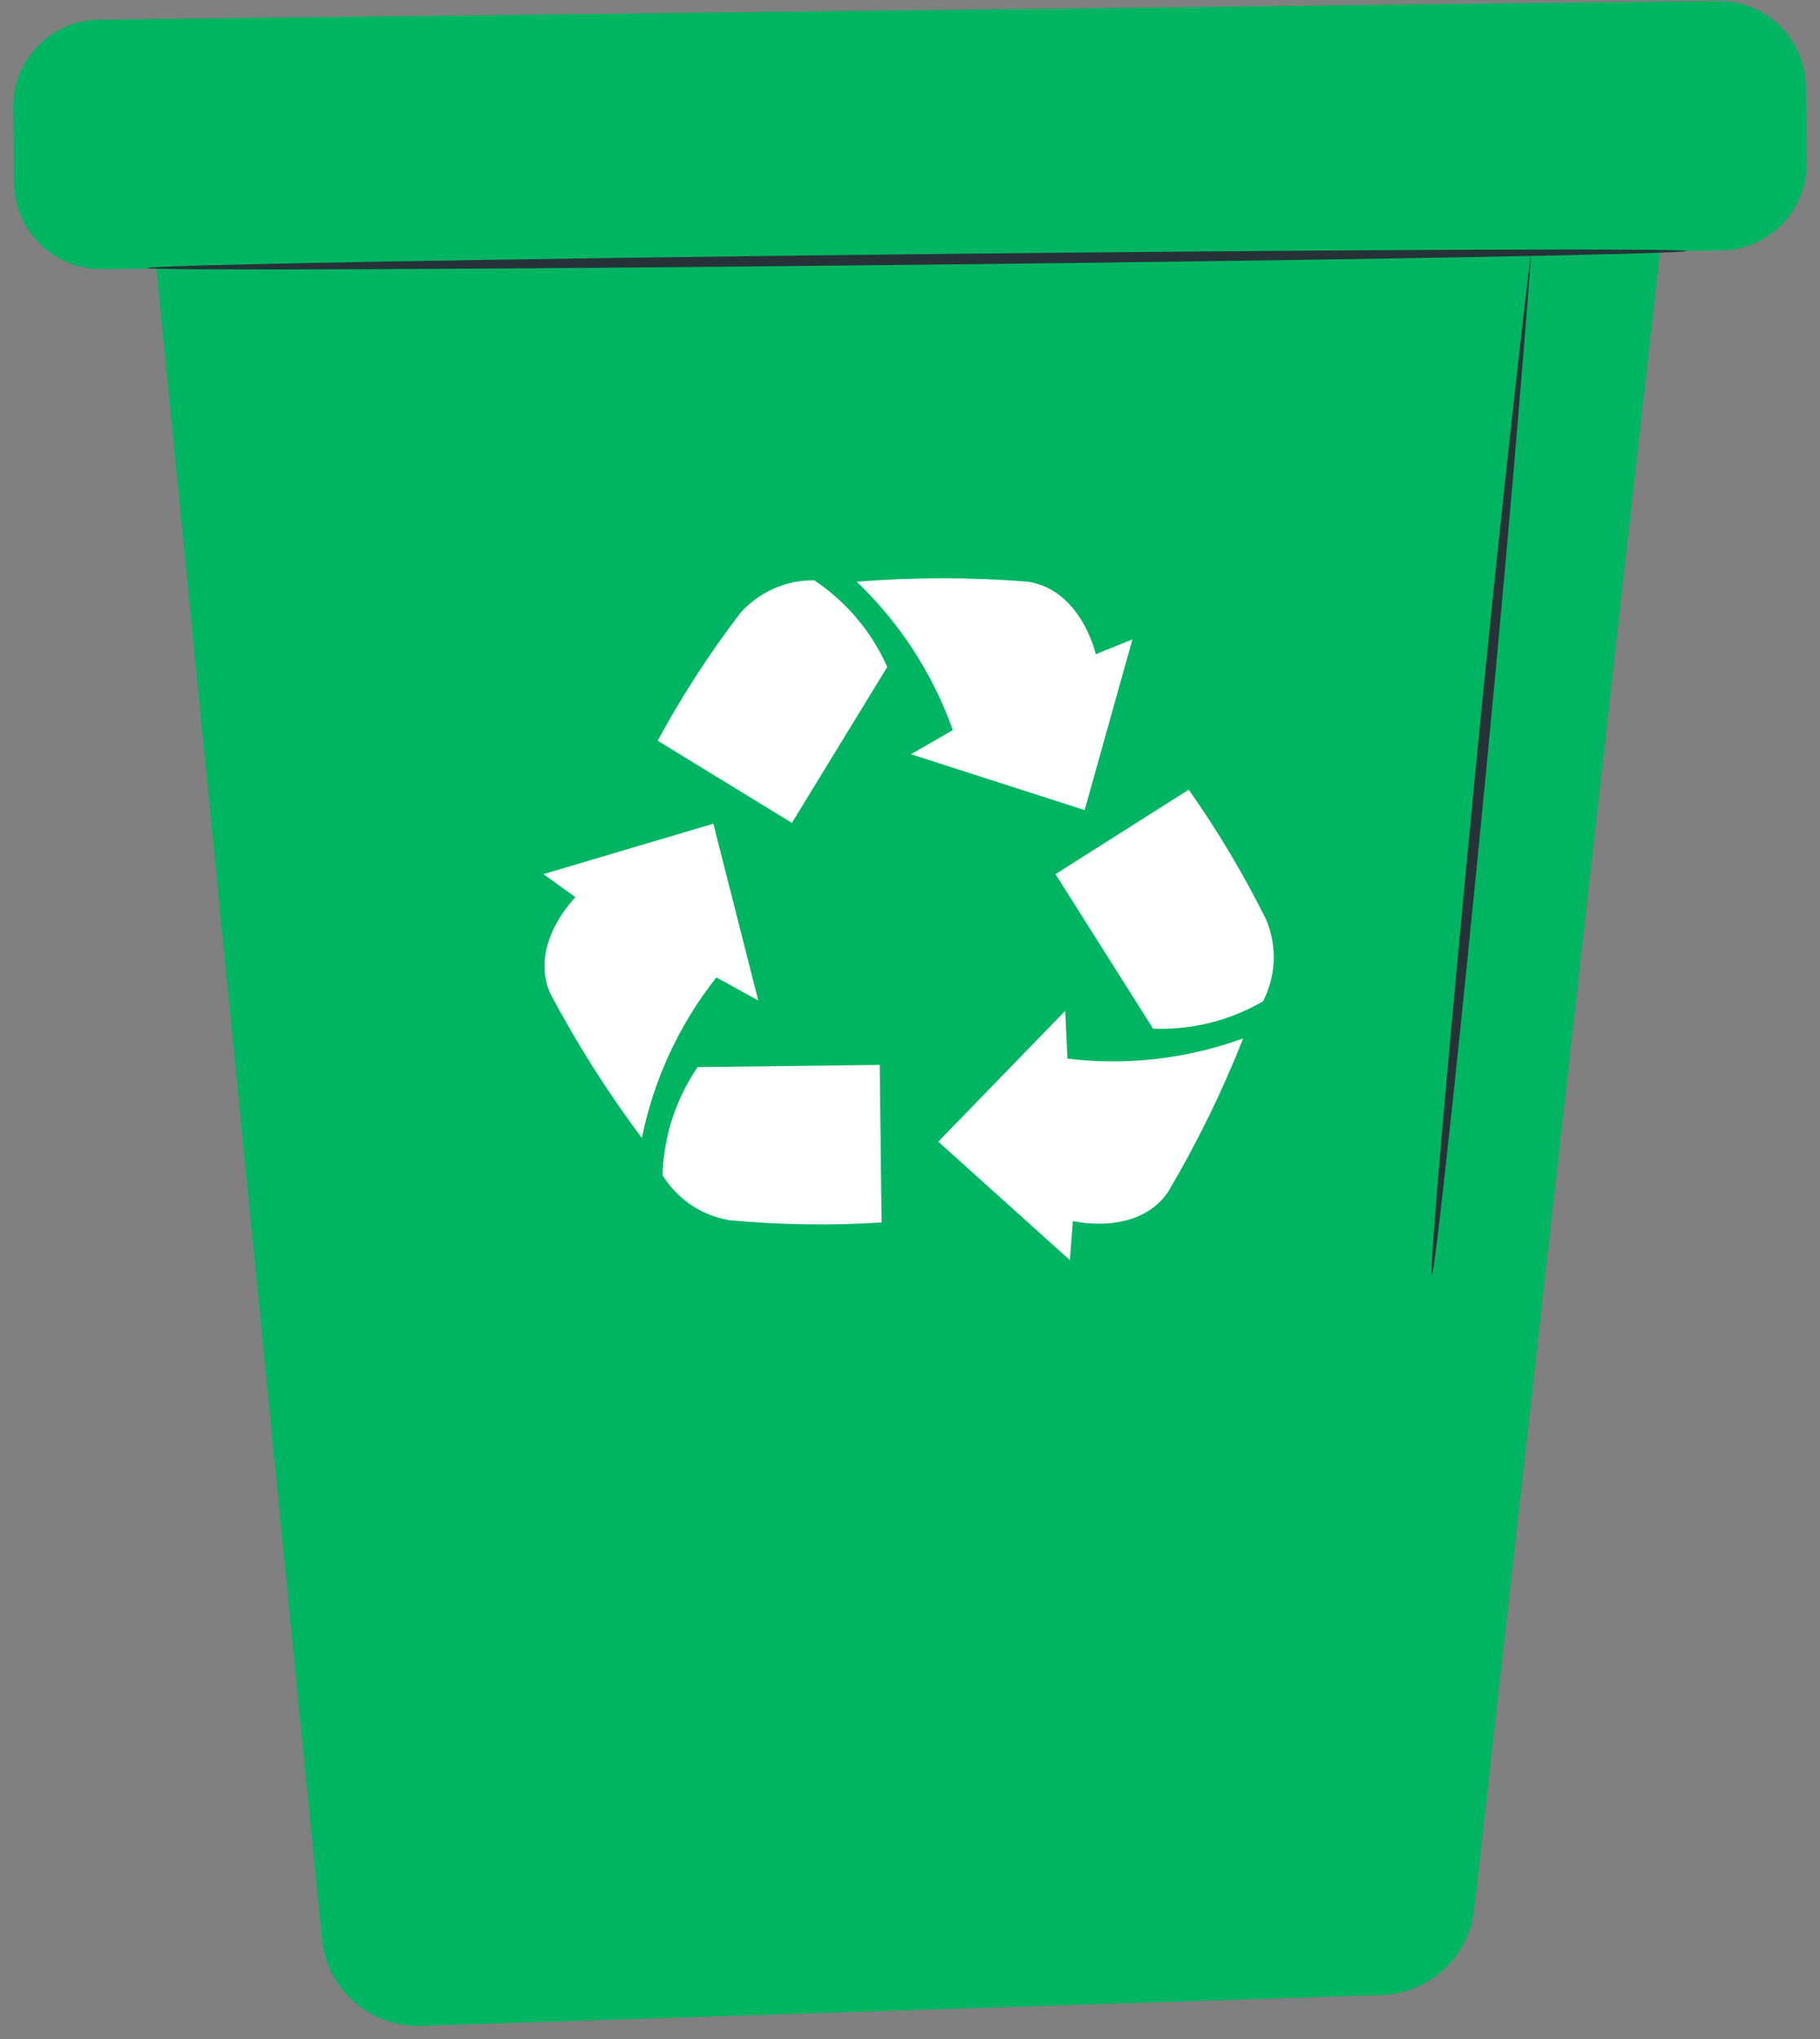 <svg width="100" height="112" viewBox="0 0 100 112" fill="none" xmlns="http://www.w3.org/2000/svg">
<rect x="0" y="0" width="100" height="112" fill="#808080" stroke="none"/>
<g id="Group 427318934">
<path id="Vector" d="M22.564 35.667C22.564 35.667 21.451 56.047 29.538 61.809C33.298 64.479 50.252 64.423 50.252 64.423L42.176 36.69L22.564 35.667Z" fill="#FFCCB3"/>
<path id="Vector_2" d="M5.613 14.784L94.545 13.759C97.187 13.729 99.303 11.563 99.273 8.921L99.225 4.783C99.195 2.141 97.029 0.025 94.387 0.055L5.455 1.079C2.813 1.11 0.696 3.276 0.727 5.918L0.774 10.056C0.805 12.697 2.971 14.814 5.613 14.784Z" fill="#00B562"/>
<path id="Vector_3" d="M91.378 12.328L80.999 104.894C80.853 106.157 80.259 107.325 79.324 108.187C78.389 109.049 77.175 109.546 75.904 109.588L23.12 111.279C21.78 111.322 20.473 110.854 19.465 109.97C18.457 109.086 17.823 107.852 17.691 106.518L8.391 12.729C8.08 9.636 10.505 6.944 12.963 6.922L85.438 6.443C89.254 6.421 91.734 9.18 91.378 12.328Z" fill="#00B562"/>
<path id="Vector_4" d="M31.618 49.283C31.618 49.283 29.048 51.831 30.227 54.556C31.698 57.334 33.383 59.994 35.267 62.51C35.92 59.289 37.322 56.267 39.361 53.688L41.663 54.957L39.194 45.245L29.86 48.015L31.618 49.283Z" fill="white"/>
<path id="Vector_5" d="M36.401 64.547C36.802 65.201 37.34 65.762 37.977 66.19C38.615 66.618 39.337 66.904 40.095 67.028C42.868 67.283 45.658 67.324 48.438 67.15L48.338 58.495L38.326 58.617C37.132 60.37 36.465 62.427 36.401 64.547Z" fill="white"/>
<path id="Vector_6" d="M60.208 35.934C60.208 35.934 59.418 32.407 56.481 31.951C53.349 31.703 50.202 31.703 47.07 31.951C49.445 34.218 51.255 37.011 52.354 40.105L50.052 41.429L59.596 44.499L62.221 35.121L60.208 35.934Z" fill="white"/>
<path id="Vector_7" d="M44.734 31.874C43.967 31.866 43.208 32.023 42.508 32.334C41.807 32.645 41.182 33.103 40.673 33.676C38.981 35.892 37.464 38.235 36.135 40.685L43.51 45.201L48.75 36.636C47.892 34.698 46.498 33.047 44.734 31.874Z" fill="white"/>
<path id="Vector_8" d="M58.95 67.071C58.95 67.071 62.466 67.928 64.168 65.492C65.769 62.788 67.153 59.961 68.306 57.037C65.22 58.163 61.911 58.544 58.65 58.15L58.528 55.524L51.553 62.711L58.783 69.218L58.95 67.071Z" fill="white"/>
<path id="Vector_9" d="M69.397 55.001C69.749 54.317 69.949 53.565 69.982 52.797C70.014 52.028 69.879 51.262 69.586 50.551C68.349 48.053 66.921 45.654 65.314 43.376L57.994 48.015L63.356 56.503C65.471 56.587 67.567 56.066 69.397 55.001Z" fill="white"/>
<path id="Vector_10" d="M78.674 70.019C78.507 70.019 79.608 57.438 81.11 41.941C82.612 26.445 84.114 13.764 84.125 13.919C84.136 14.075 83.19 26.501 81.689 41.997C80.187 57.493 78.83 70.041 78.674 70.019Z" fill="#263238"/>
<path id="Vector_11" d="M92.658 13.786C92.658 13.953 73.746 14.287 50.385 14.543C27.024 14.798 8.113 14.876 8.113 14.721C8.113 14.565 27.024 14.22 50.385 13.964C73.746 13.708 92.658 13.63 92.658 13.786Z" fill="#263238"/>
</g>
</svg>
